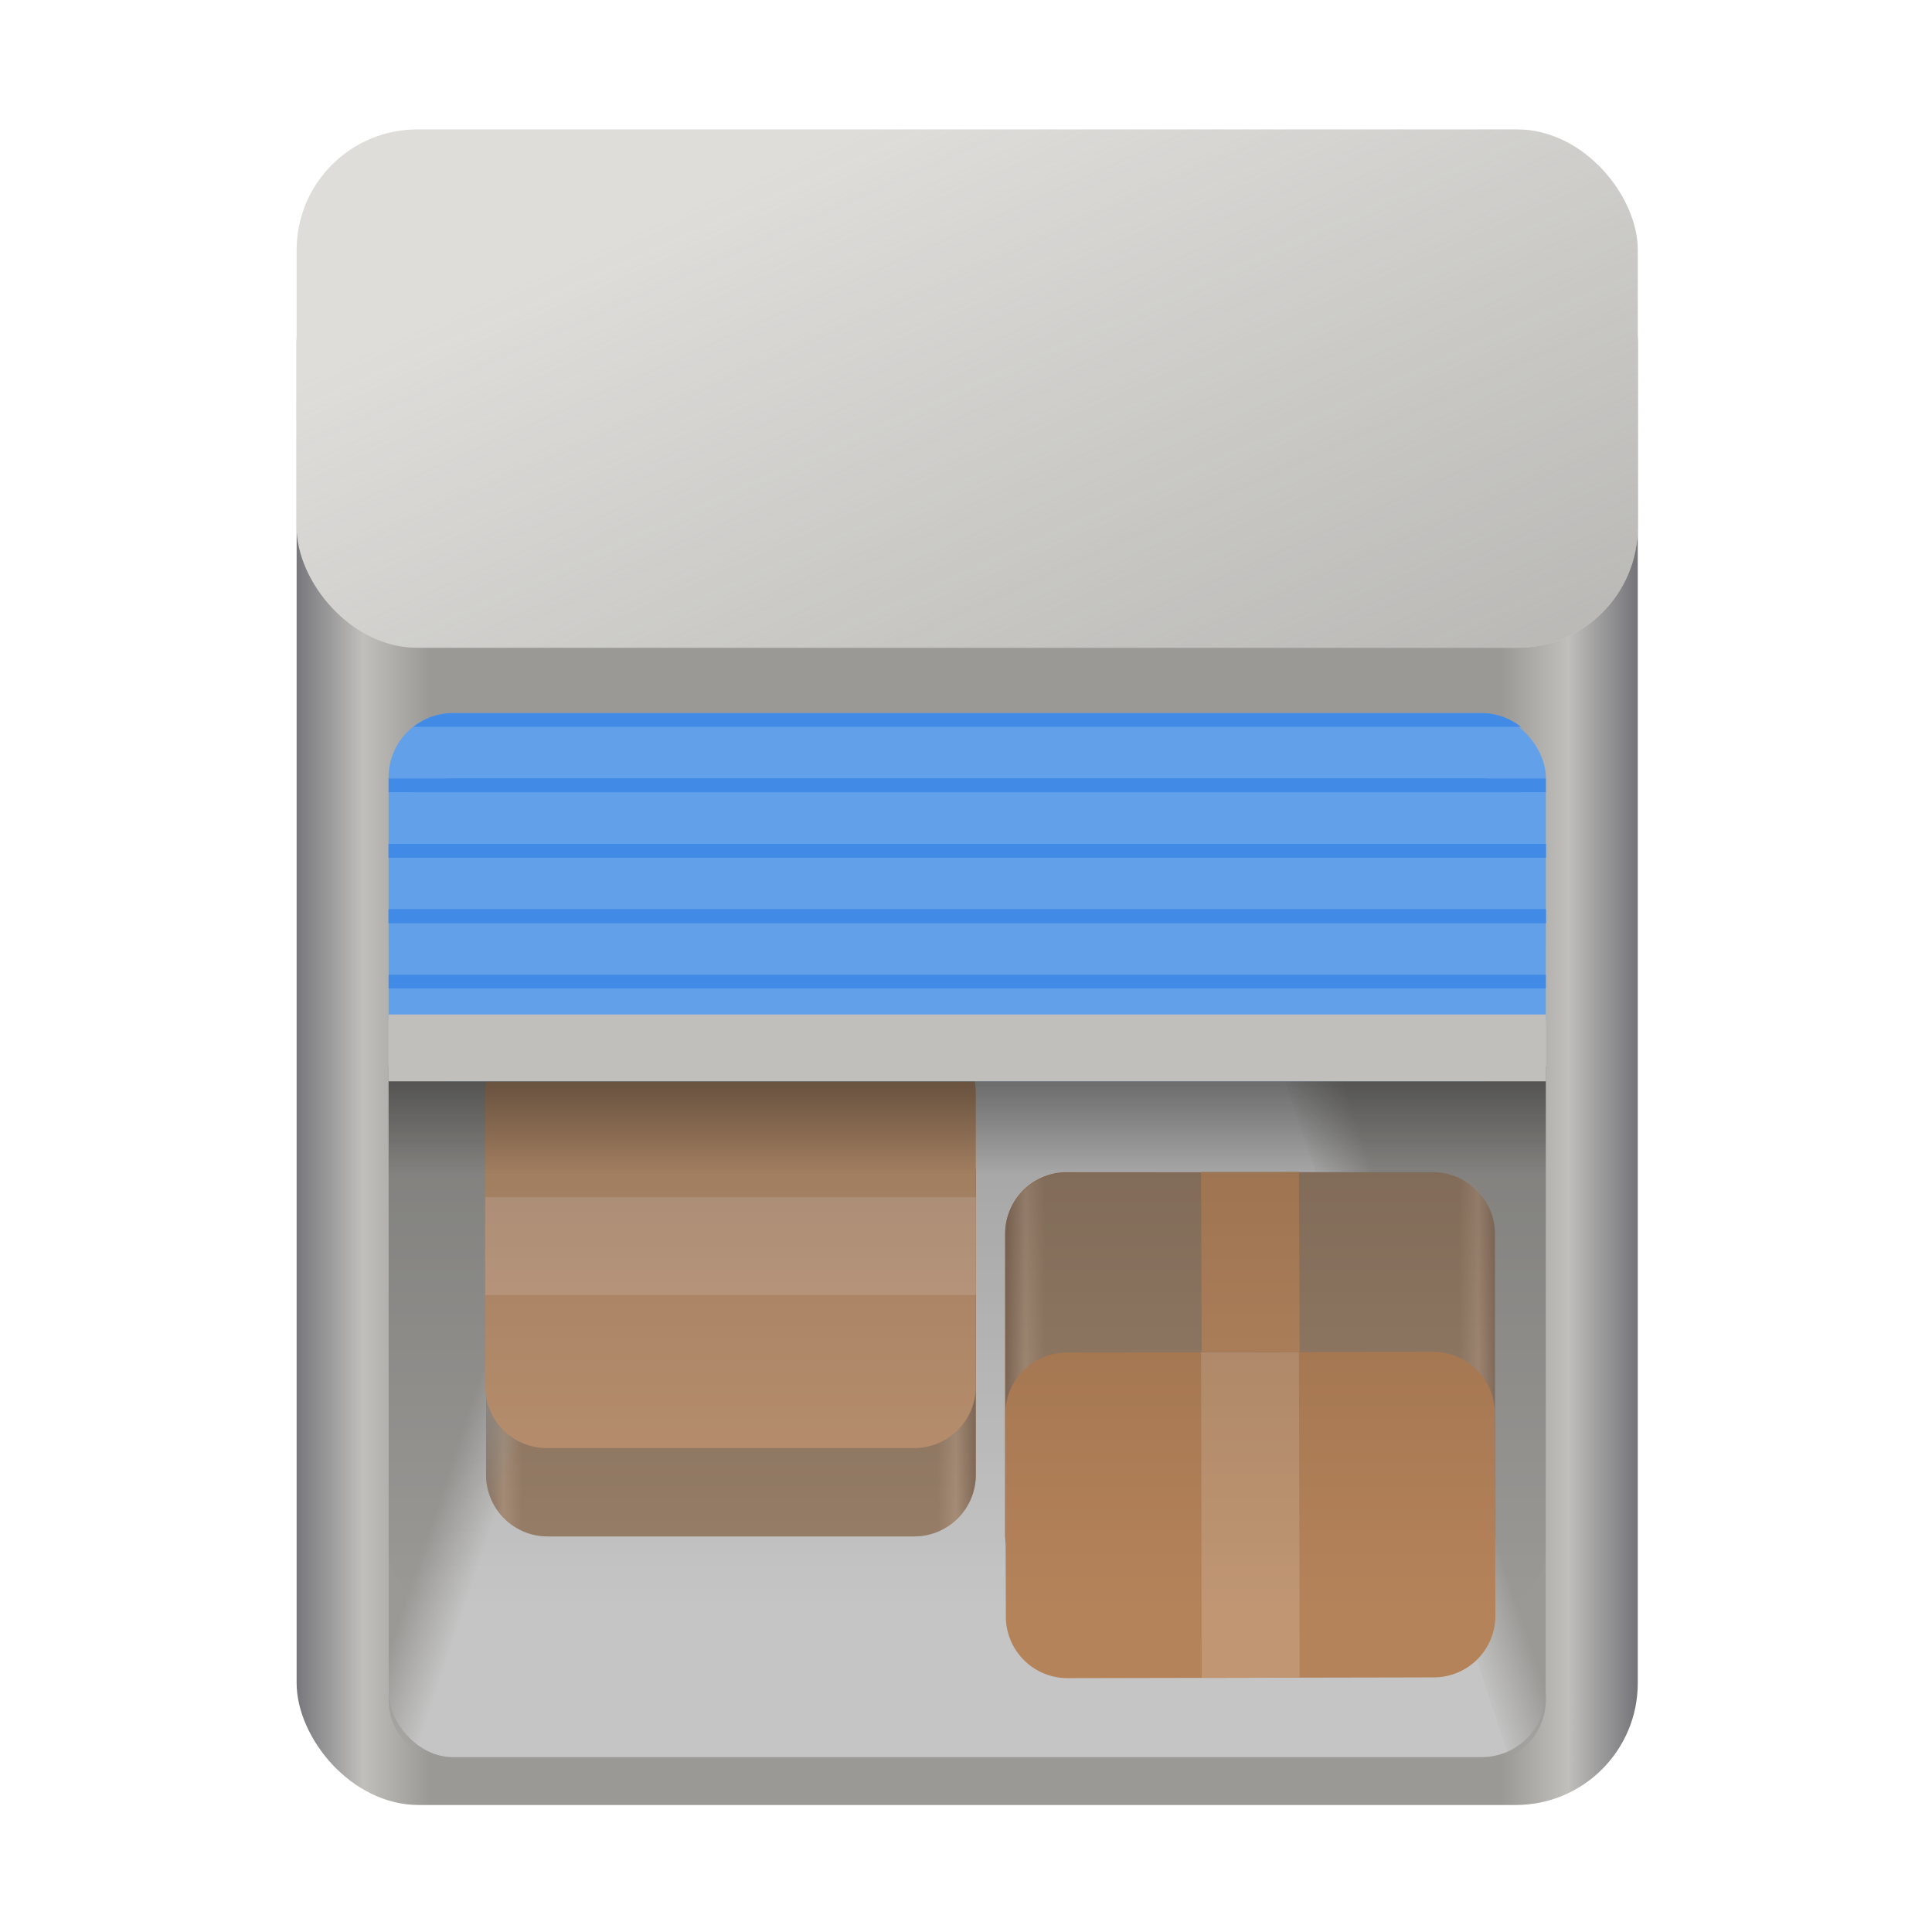 <svg xmlns="http://www.w3.org/2000/svg" xmlns:xlink="http://www.w3.org/1999/xlink" width="128" height="128"><defs><linearGradient xlink:href="#a" id="e" x1="88.596" x2="536.596" y1="-449.394" y2="-449.394" gradientTransform="matrix(.198 0 0 .345 2.001 446.737)" gradientUnits="userSpaceOnUse"/><linearGradient id="a"><stop offset="0" style="stop-color:#77767b;stop-opacity:1"/><stop offset=".05" style="stop-color:#c0bfbc;stop-opacity:1"/><stop offset=".1" style="stop-color:#9a9996;stop-opacity:1"/><stop offset=".9" style="stop-color:#9a9996;stop-opacity:1"/><stop offset=".95" style="stop-color:#c0bfbc;stop-opacity:1"/><stop offset="1" style="stop-color:#77767b;stop-opacity:1"/></linearGradient><linearGradient xlink:href="#b" id="f" x1="-291.929" x2="-259.794" y1="277.277" y2="277.277" gradientTransform="translate(326.886 -20.29)scale(1.01)" gradientUnits="userSpaceOnUse"/><linearGradient id="b"><stop offset="0" style="stop-color:#77767b;stop-opacity:1"/><stop offset=".038" style="stop-color:#c0bfbc;stop-opacity:1"/><stop offset=".077" style="stop-color:#9a9996;stop-opacity:1"/><stop offset=".923" style="stop-color:#9a9996;stop-opacity:1"/><stop offset=".962" style="stop-color:#c0bfbc;stop-opacity:1"/><stop offset="1" style="stop-color:#77767b;stop-opacity:1"/></linearGradient><linearGradient xlink:href="#c" id="g" x1="-328.495" x2="-324.828" y1="283.379" y2="284.595" gradientTransform="translate(360.725 -14.74)scale(1.01)" gradientUnits="userSpaceOnUse"/><linearGradient id="c"><stop offset="0" style="stop-color:#9a9996;stop-opacity:1"/><stop offset="1" style="stop-color:#9a9996;stop-opacity:0"/></linearGradient><linearGradient xlink:href="#c" id="h" x1="-261.777" x2="-265.51" y1="277.83" y2="279.068" gradientTransform="translate(360.725 -14.74)scale(1.01)" gradientUnits="userSpaceOnUse"/><linearGradient xlink:href="#b" id="i" x1="-291.929" x2="-259.794" y1="277.277" y2="277.277" gradientTransform="rotate(180 -97.881 271.972)scale(1.01)" gradientUnits="userSpaceOnUse"/><linearGradient xlink:href="#d" id="j" x1="-334.841" x2="-334.841" y1="232.452" y2="251.052" gradientTransform="matrix(.948 0 0 1.01 343.049 -3.796)" gradientUnits="userSpaceOnUse"/><linearGradient id="d"><stop offset="0" style="stop-color:#000;stop-opacity:1"/><stop offset="1" style="stop-color:#000;stop-opacity:0"/></linearGradient><linearGradient xlink:href="#d" id="k" x1="-334.841" x2="-334.841" y1="232.452" y2="251.052" gradientTransform="matrix(.948 0 0 4.93 343.049 -959.367)" gradientUnits="userSpaceOnUse"/><linearGradient xlink:href="#c" id="l" x1="-241.872" x2="-280.162" y1="275.937" y2="190.161" gradientTransform="translate(360.725 -20.74)scale(1.01)" gradientUnits="userSpaceOnUse"/></defs><g style="display:inline" transform="translate(.08 -171.92)"><rect width="88.854" height="105.01" x="19.573" y="186.495" rx="8.078" ry="8.078" style="display:inline;vector-effect:none;fill:url(#e);fill-opacity:1;stroke:none;stroke-width:.252;stroke-linecap:butt;stroke-linejoin:miter;stroke-miterlimit:4;stroke-dasharray:none;stroke-dashoffset:0;stroke-opacity:1;marker:none;marker-start:none;marker-mid:none;marker-end:none;paint-order:normal"/><rect width="88.854" height="34.341" x="19.573" y="180.495" ry="7.988" style="display:inline;fill:#deddda;fill-opacity:1;stroke:#caf;stroke-width:0;stroke-linecap:round;stroke-linejoin:round;stroke-opacity:0;paint-order:markers stroke fill"/><rect width="76.67" height="57.926" x="25.665" y="230.409" ry="4.261" style="display:inline;fill:#c5c5c5;fill-opacity:1;stroke:#caf;stroke-width:0;stroke-linecap:round;stroke-linejoin:round;stroke-opacity:0;paint-order:markers stroke fill"/><path fill="#ca763f" d="M36.208 245.645h24.277a4.085 4.085 0 0 1 4.085 4.085v19.896a4.085 4.085 0 0 1-4.085 4.085H36.208a4.085 4.085 0 0 1-4.085-4.085V249.73a4.085 4.085 0 0 1 4.085-4.085m0 0" style="display:inline;fill:#986a44;fill-opacity:1;stroke-width:1.242"/><path fill="#ca763f" d="M36.208 245.645h24.277a4.085 4.085 0 0 1 4.085 4.085v19.896a4.085 4.085 0 0 1-4.085 4.085H36.208a4.085 4.085 0 0 1-4.085-4.085V249.73a4.085 4.085 0 0 1 4.085-4.085m0 0" style="display:inline;opacity:.451;mix-blend-mode:luminosity;fill:url(#f);fill-opacity:1;stroke-width:1.242"/><path d="M42.959 243.505H25.665v40.986a4.24 4.24 0 0 0 2.445 3.844z" style="display:inline;fill:url(#g);fill-opacity:1;stroke:#caf;stroke-width:0;stroke-linecap:round;stroke-linejoin:round;stroke-opacity:0;paint-order:markers stroke fill"/><path d="M85.041 243.505h17.294v41.002a4.24 4.24 0 0 1-2.445 3.843z" style="display:inline;fill:url(#h);fill-opacity:1;stroke:#caf;stroke-width:0;stroke-linecap:round;stroke-linejoin:round;stroke-opacity:0;paint-order:markers stroke fill"/><path fill="#ca763f" d="M94.87 277.649H70.595a4.085 4.085 0 0 1-4.085-4.085v-19.896a4.085 4.085 0 0 1 4.085-4.085H94.87a4.085 4.085 0 0 1 4.085 4.085v19.896a4.085 4.085 0 0 1-4.085 4.085m0 0" style="display:inline;fill:#986a44;fill-opacity:1;stroke-width:1.242"/><path fill="#ca763f" d="m94.927 277.624-24.277.049a4.085 4.085 0 0 1-4.093-4.077l-.04-19.896a4.085 4.085 0 0 1 4.077-4.093l24.277-.048a4.085 4.085 0 0 1 4.093 4.076l.04 19.896a4.085 4.085 0 0 1-4.077 4.093m0 0" style="display:inline;opacity:.451;mix-blend-mode:luminosity;fill:url(#i);fill-opacity:1;stroke-width:1.242"/><path fill="#d38d5f" d="m94.918 283.052-24.265.05a4.087 4.087 0 0 1-4.093-4.078l-.039-13.4a4.085 4.085 0 0 1 4.077-4.094l24.264-.048a4.087 4.087 0 0 1 4.094 4.076l.038 13.401a4.085 4.085 0 0 1-4.076 4.093" style="display:inline;fill:#b5835a;fill-opacity:1;stroke-width:1.242"/><path fill="#d99d76" d="m79.537 283.084-.045-21.57 6.486-.015.046 21.57z" style="display:inline;fill:#c09673;fill-opacity:1;stroke-width:1.145"/><path fill="#d38d5f" d="M36.15 240.23h24.335a4.085 4.085 0 0 1 4.085 4.084v19.46a4.085 4.085 0 0 1-4.085 4.085H36.15a4.085 4.085 0 0 1-4.085-4.085v-19.46a4.085 4.085 0 0 1 4.085-4.084m0 0" style="display:inline;fill:#bf9572;fill-opacity:1;stroke-width:1.242"/><rect width="76.67" height="24.4" x="25.665" y="219.164" ry="4.261" style="display:inline;fill:#62a0ea;fill-opacity:1;stroke:#caf;stroke-width:0;stroke-linecap:round;stroke-linejoin:round;stroke-opacity:0;paint-order:markers stroke fill"/><path fill="#d99d76" d="M32.065 251.233H64.57v6.486H32.065Zm0 0" style="display:inline;fill:#caa589;fill-opacity:1;stroke-width:1.242"/><rect width="76.67" height="7.107" x="25.665" y="242.587" ry="0" style="display:inline;fill:url(#j);fill-opacity:1;stroke:#caf;stroke-width:0;stroke-linecap:round;stroke-linejoin:round;stroke-opacity:0;paint-order:markers stroke fill"/><rect width="76.67" height="4.43" x="25.665" y="239.133" ry="0" style="display:inline;fill:#c0bfbc;fill-opacity:1;stroke:#caf;stroke-width:0;stroke-linecap:round;stroke-linejoin:round;stroke-opacity:0;paint-order:markers stroke fill"/><path fill="#d99d76" d="m79.537 261.482-.045-11.914 6.486-.004.046 11.914z" style="display:inline;fill:#ba8960;fill-opacity:1;stroke-width:.597"/><path d="M29.925 219.163a4.23 4.23 0 0 0-2.61.911h73.37a4.23 4.23 0 0 0-2.611-.91zm-4.26 4.335v.91h76.67v-.91zm0 4.334v.91h76.67v-.91zm0 4.333v.91h76.67v-.91z" style="display:inline;fill:#418be6;fill-opacity:1;stroke-width:.576"/><path d="M25.665 243.563v30.877c0 1.69.983 3.13 2.402 3.82h71.867a4.24 4.24 0 0 0 2.402-3.82v-30.877z" style="display:inline;opacity:.476;fill:url(#k);fill-opacity:1;stroke:#caf;stroke-width:0;stroke-linecap:round;stroke-linejoin:round;stroke-opacity:0;paint-order:markers stroke fill"/><path d="M29.925 223.496a4.23 4.23 0 0 0-2.61.91h73.37a4.23 4.23 0 0 0-2.611-.91zm-4.26 4.334v.912h76.67v-.912zm0 4.335v.91h76.67v-.91zm0 4.333v.909h76.67v-.91z" style="display:inline;fill:#418be6;fill-opacity:1;stroke-width:.576"/><rect width="88.854" height="34.341" x="19.573" y="180.495" ry="7.988" style="display:inline;fill:url(#l);fill-opacity:1;stroke:#caf;stroke-width:0;stroke-linecap:round;stroke-linejoin:round;stroke-opacity:0;paint-order:markers stroke fill"/></g></svg>